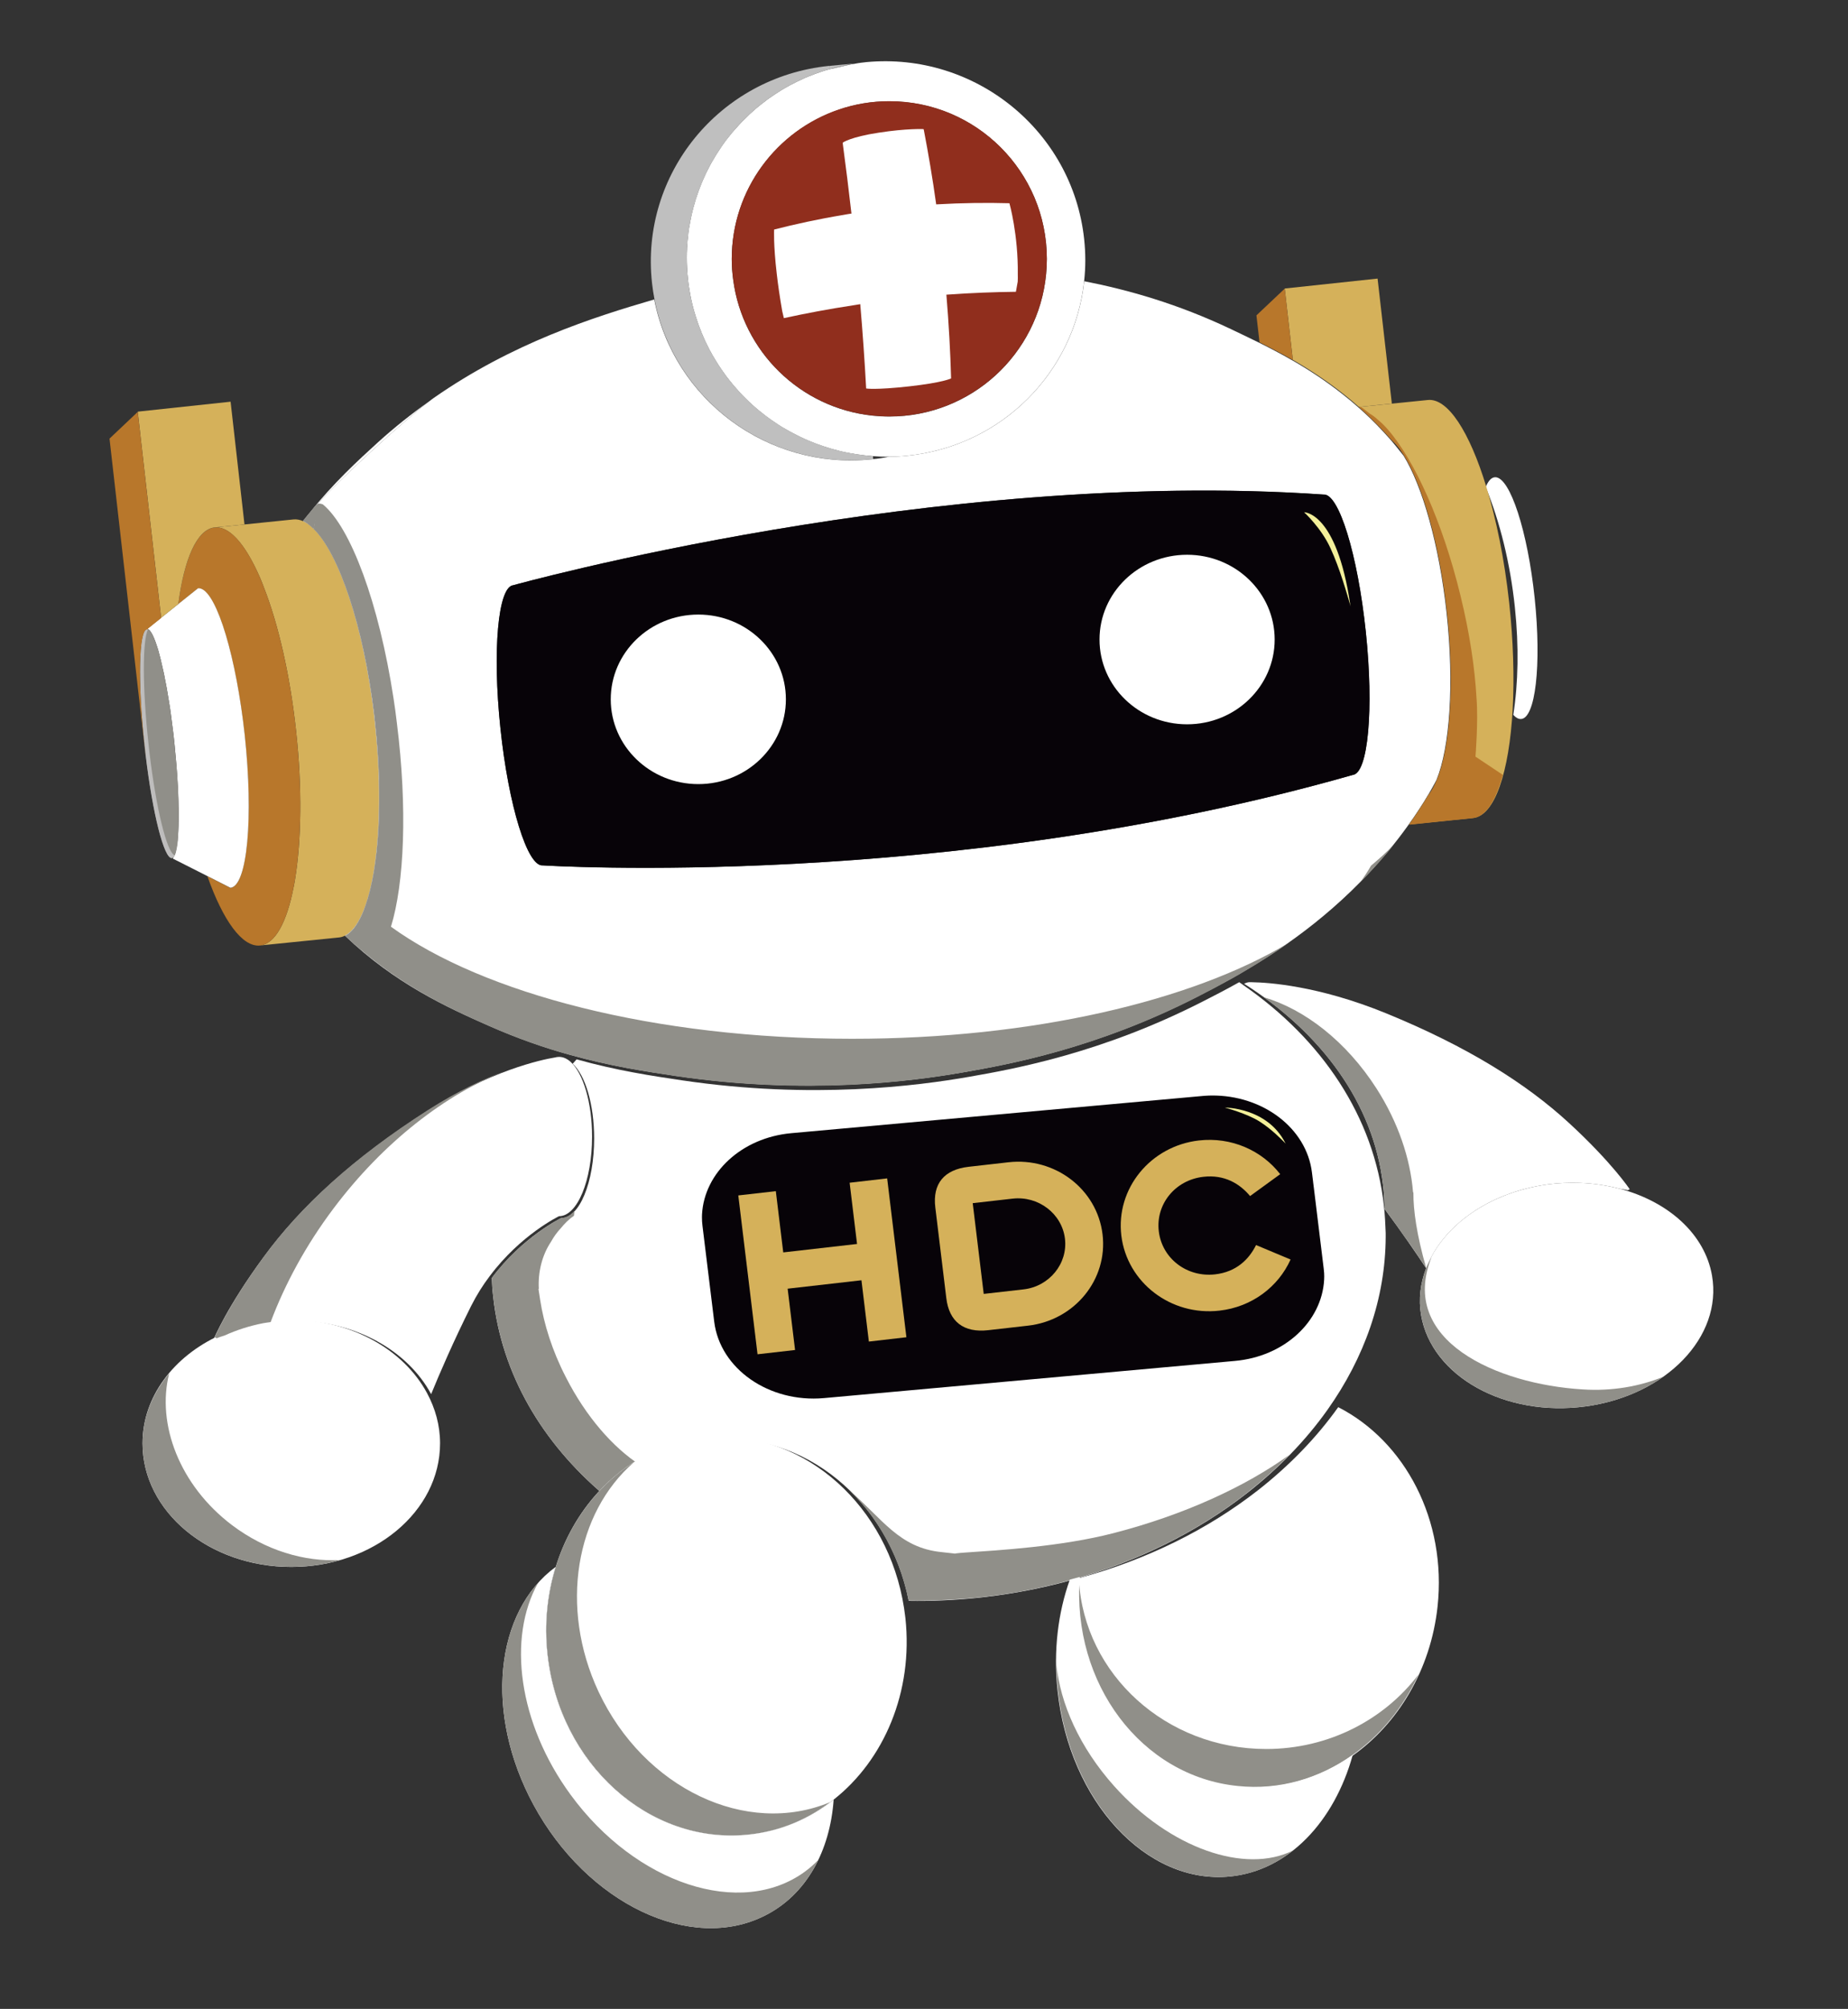 <?xml version="1.0" encoding="utf-8"?>
<!-- Generator: Adobe Illustrator 23.0.5, SVG Export Plug-In . SVG Version: 6.00 Build 0)  -->
<svg version="1.1" id="Capa_1" xmlns="http://www.w3.org/2000/svg" xmlns:xlink="http://www.w3.org/1999/xlink" x="0px" y="0px"
	 viewBox="0 0 293.96 319.46" style="enable-background:new 0 0 293.96 319.46;" xml:space="preserve">
<rect x="0" y="0" width="293.96" height="319.46" fill="#333333" stroke="none"/>
<style type="text/css">
	.st0{fill:#FFFFFF;}
	.st1{fill:#D5B15A;}
	.st2{fill:#B8772B;}
	.st3{fill:#BFBFBF;}
	.st4{fill:#902E1D;}
	.st5{fill:#908F89;}
	.st6{fill:none;stroke:#424242;stroke-miterlimit:10;}
	.st7{fill:#070308;}
	.st8{fill:#BEBDBD;}
	.st9{clip-path:url(#SVGID_2_);}
	.st10{clip-path:url(#SVGID_4_);fill:#908F89;}
	.st11{fill:none;stroke:#070308;stroke-miterlimit:10;}
	.st12{fill:#F3F09A;}
</style>
<path class="st0" d="M241.89,114.34c-0.37,0-0.78-0.22-1.17-0.66c0.78-5.02,0.91-10.86,0.25-17.11c-0.74-7.09-2.42-13.67-4.64-19.12
	c0.42-1.01,0.92-1.56,1.53-1.56c2.35,0.01,5.15,8.61,6.26,19.24C245.23,105.76,244.24,114.36,241.89,114.34"/>
<path class="st1" d="M59.63,114.88c-1.8-16.58-6.71-29.96-11.43-32.01c-0.51-0.22-1.01-0.32-1.51-0.27l-7.8,0.8l-4.74,0.48
	c1.73-0.17,3.55,1.36,5.27,4.18c0.66,1.08,1.31,2.36,1.94,3.8c0.22,0.52,0.43,1.05,0.63,1.59c2.27,5.8,4.13,13.8,5.1,22.72
	c1,9.13,0.85,17.5-0.16,23.68c-0.07,0.42-0.14,0.84-0.23,1.24c-1.07,5.52-2.92,9.02-5.33,9.26l12.53-1.27
	c0.33-0.03,0.65-0.12,0.97-0.29C59.37,146.54,61.5,132.04,59.63,114.88"/>
<path class="st2" d="M46.7,141.09c0.09-0.41,0.16-0.83,0.23-1.24c1.01-6.18,1.15-14.55,0.16-23.68c-0.97-8.92-2.83-16.91-5.1-22.72
	c-0.2-0.54-0.42-1.08-0.63-1.59c-0.62-1.44-1.27-2.72-1.93-3.8c-1.72-2.82-3.54-4.35-5.27-4.18c-2.81,0.29-4.86,4.99-5.8,12.19
	l1.99-1.59l1.14-0.91c2.53-0.27,5.61,9,7.16,21.07c0.1,0.74,0.19,1.5,0.27,2.26c1.41,13.14,0.42,24.02-2.27,24.3l-1.31-0.67
	l-2.35-1.19c2.48,7.02,5.53,11.31,8.38,11.02C43.78,150.1,45.63,146.61,46.7,141.09"/>
<path class="st1" d="M240.07,95.88c-0.75-6.95-2.07-13.34-3.67-18.56c-2.62-8.58-6.08-14.05-9.28-13.71l-5.63,0.57l-5.25,0.53
	c0.39,0.34,0.78,0.68,1.16,1.05c1.18,1.11,2.35,2.31,3.51,3.59c0.14,0.18,0.32,0.36,0.48,0.55c0.29,0.25,0.59,0.56,0.88,0.91
	c0.39,0.45,0.77,0.98,1.14,1.58c2.99,4.82,5.67,14.15,6.85,25.02c1.23,11.32,0.51,21.35-1.59,26.51c-0.39,0.98-0.84,1.79-1.33,2.39
	l-0.02,0.01c-0.42,0.71-0.88,1.47-1.4,2.25v0.01c-0.52,0.81-1.1,1.65-1.73,2.53l10.15-1.04c3.43-0.35,5.73-7.27,6.28-17.29
	C240.89,107.78,240.73,102,240.07,95.88"/>
<path class="st0" d="M130.66,11.39c-0.3,0.1-0.61,0.21-0.9,0.32c-0.07,0.01-0.13,0.04-0.19,0.07c-0.22,0.08-0.45,0.17-0.68,0.27
	c-0.19,0.06-0.38,0.14-0.56,0.22c-0.19,0.07-0.38,0.15-0.56,0.25c-0.65,0.28-1.27,0.59-1.89,0.92c-0.16,0.07-0.3,0.15-0.46,0.25
	c-0.75,0.4-1.49,0.85-2.21,1.34c-0.22,0.14-0.43,0.28-0.65,0.44c-0.29,0.19-0.58,0.4-0.85,0.63c-0.39,0.29-0.78,0.59-1.16,0.91
	c-0.23,0.18-0.46,0.38-0.69,0.59c-0.46,0.4-0.92,0.82-1.36,1.29c-0.3,0.28-0.59,0.57-0.87,0.88c-0.23,0.24-0.46,0.49-0.68,0.75
	c-0.36,0.39-0.69,0.8-1.01,1.21c-0.23,0.28-0.45,0.56-0.66,0.85c-0.23,0.31-0.45,0.63-0.66,0.95c-0.48,0.7-0.92,1.41-1.34,2.15
	c-0.15,0.24-0.27,0.47-0.39,0.71c-0.39,0.71-0.74,1.44-1.05,2.18c-0.15,0.31-0.27,0.63-0.4,0.97c-0.22,0.53-0.42,1.07-0.59,1.62
	c-0.12,0.31-0.22,0.63-0.3,0.95c-0.19,0.6-0.35,1.22-0.49,1.83c-0.06,0.22-0.1,0.46-0.15,0.7c-0.09,0.38-0.16,0.77-0.22,1.16
	c-0.06,0.29-0.12,0.6-0.15,0.9c-0.03,0.19-0.06,0.41-0.07,0.6c-0.09,0.7-0.15,1.4-0.19,2.1c-0.03,0.53-0.04,1.05-0.04,1.58
	c0,1.13,0.06,2.25,0.19,3.4c0.04,0.43,0.1,0.88,0.17,1.31c0.01,0.11,0.03,0.22,0.06,0.35c0.07,0.45,0.14,0.91,0.24,1.36
	c0.27,1.34,0.65,2.65,1.1,3.93c0.12,0.35,0.24,0.71,0.39,1.05c0.03,0.1,0.06,0.19,0.12,0.29c0.04,0.15,0.1,0.29,0.17,0.44
	c0.29,0.73,0.62,1.44,0.98,2.12c0.16,0.34,0.33,0.66,0.52,0.97c0.09,0.18,0.17,0.35,0.29,0.52c0.09,0.17,0.19,0.34,0.3,0.5
	c0.33,0.56,0.68,1.09,1.04,1.62c0.03,0.06,0.06,0.08,0.09,0.12c0.33,0.5,0.69,0.98,1.08,1.46c0.09,0.13,0.19,0.25,0.29,0.36
	c0.3,0.39,0.63,0.77,0.98,1.15c0.06,0.08,0.14,0.18,0.23,0.27c0.4,0.45,0.82,0.88,1.26,1.3c0.3,0.31,0.62,0.6,0.95,0.9
	c0.16,0.15,0.32,0.29,0.49,0.43c0.16,0.15,0.33,0.29,0.49,0.42c0.35,0.28,0.68,0.55,1.02,0.81c0.35,0.27,0.71,0.53,1.07,0.78
	c0.35,0.25,0.71,0.49,1.08,0.73c0.36,0.24,0.74,0.48,1.13,0.68c0.37,0.22,0.75,0.43,1.14,0.63c0.39,0.21,0.78,0.41,1.17,0.6h0.01
	c0.39,0.19,0.8,0.38,1.2,0.55c0.41,0.17,0.81,0.34,1.21,0.49c0.42,0.15,0.84,0.31,1.26,0.45c0.84,0.28,1.69,0.53,2.55,0.74
	c0.43,0.11,0.87,0.21,1.31,0.29c0.87,0.17,1.76,0.31,2.65,0.41c0.36,0.04,0.72,0.08,1.08,0.1c0.09,0.03,0.19,0.03,0.27,0.03
	c0.87,0.07,1.73,0.1,2.61,0.08c0.97,0,1.92-0.05,2.89-0.15c15.11-1.54,26.59-13.36,28.13-27.75c0.25-2.19,0.25-4.45,0-6.74
	c-1.86-17.19-17.36-29.73-34.67-28.1l-0.24,0.03c-0.74,0.07-1.44,0.2-2.15,0.33l-3.37,0.75C131.59,11.1,131.11,11.24,130.66,11.39
	 M141.47,16.11c13.84,0,25.05,11.23,25.05,25.07c0,0.82-0.04,1.64-0.12,2.45c-1.22,12.69-11.92,22.61-24.93,22.61
	c-0.9,0-1.81-0.05-2.68-0.14c-11.5-1.22-20.67-10.2-22.16-21.6c-0.15-1.08-0.23-2.19-0.23-3.3c0-11.03,7.14-20.41,17.05-23.75
	C135.97,16.56,138.66,16.11,141.47,16.11"/>
<path class="st3" d="M138.62,73.04c0.1-0.01,0.19-0.01,0.29-0.04l-0.06-0.48c-0.09,0-0.19,0-0.27-0.03
	c-0.36-0.01-0.72-0.06-1.08-0.1c-0.89-0.1-1.79-0.24-2.65-0.41c-0.45-0.08-0.88-0.18-1.31-0.29c-0.86-0.21-1.72-0.46-2.55-0.74
	c-0.42-0.14-0.84-0.29-1.26-0.45c-0.4-0.15-0.81-0.32-1.21-0.49c-0.41-0.17-0.81-0.35-1.2-0.55h-0.02c-0.39-0.19-0.78-0.39-1.17-0.6
	c-0.39-0.19-0.77-0.41-1.14-0.63c-0.39-0.21-0.76-0.45-1.13-0.68c-0.37-0.24-0.73-0.48-1.08-0.73c-0.36-0.25-0.72-0.52-1.07-0.78
	c-0.35-0.27-0.68-0.53-1.03-0.81c-0.16-0.13-0.33-0.27-0.49-0.42c-0.17-0.14-0.33-0.28-0.49-0.43c-0.33-0.29-0.65-0.59-0.95-0.9
	c-0.43-0.42-0.85-0.85-1.26-1.3c-0.09-0.08-0.17-0.18-0.23-0.27c-0.35-0.38-0.68-0.75-0.98-1.15c-0.1-0.11-0.2-0.24-0.29-0.36
	c-0.39-0.47-0.75-0.95-1.08-1.45c-0.03-0.04-0.06-0.07-0.09-0.13c-0.36-0.53-0.71-1.06-1.04-1.62c-0.12-0.17-0.22-0.34-0.3-0.5
	c-0.12-0.17-0.2-0.34-0.29-0.52c-0.19-0.31-0.36-0.63-0.52-0.97c-0.36-0.68-0.69-1.4-0.98-2.12c-0.07-0.14-0.13-0.28-0.17-0.43
	c-0.06-0.1-0.09-0.2-0.12-0.29c-0.15-0.34-0.27-0.7-0.39-1.05c-0.45-1.27-0.82-2.59-1.1-3.93c-0.1-0.45-0.17-0.91-0.24-1.36
	c-0.03-0.13-0.04-0.24-0.06-0.35c-0.07-0.43-0.13-0.88-0.17-1.31c-0.13-1.15-0.19-2.26-0.19-3.4c0-0.53,0.01-1.05,0.05-1.58
	c0.04-0.7,0.1-1.4,0.19-2.1c0.01-0.19,0.04-0.4,0.07-0.6c0.03-0.29,0.09-0.6,0.15-0.89c0.06-0.39,0.13-0.78,0.22-1.16
	c0.04-0.24,0.09-0.47,0.15-0.7c0.14-0.61,0.3-1.23,0.49-1.83c0.09-0.32,0.19-0.64,0.3-0.95c0.17-0.54,0.38-1.09,0.59-1.62
	c0.13-0.34,0.26-0.66,0.4-0.97c0.32-0.74,0.66-1.47,1.05-2.18c0.12-0.24,0.24-0.48,0.39-0.71c0.42-0.74,0.87-1.46,1.34-2.15
	c0.22-0.32,0.43-0.64,0.66-0.95c0.22-0.29,0.43-0.57,0.66-0.85c0.32-0.42,0.65-0.83,1.01-1.22c0.22-0.27,0.45-0.52,0.68-0.75
	c0.27-0.31,0.56-0.6,0.87-0.88c0.43-0.46,0.9-0.88,1.36-1.29c0.23-0.21,0.46-0.41,0.69-0.59c0.38-0.32,0.77-0.61,1.16-0.91
	c0.27-0.22,0.56-0.43,0.85-0.63c0.22-0.15,0.43-0.29,0.65-0.43c0.72-0.49,1.46-0.94,2.21-1.34c0.16-0.1,0.3-0.18,0.46-0.25
	c0.62-0.33,1.24-0.64,1.89-0.92c0.19-0.1,0.38-0.18,0.56-0.25c0.19-0.08,0.38-0.17,0.56-0.22c0.23-0.1,0.46-0.18,0.68-0.27
	c0.06-0.03,0.12-0.06,0.19-0.07c0.29-0.11,0.59-0.22,0.9-0.32c0.45-0.15,0.92-0.29,1.39-0.42l-0.06-0.5c-0.06,0-0.12,0.01-0.17,0.01
	c-17.39,1.78-30.01,17.21-28.13,34.49c0.1,0.89,0.23,1.77,0.4,2.64C107.18,63.5,122.11,74.72,138.62,73.04"/>
<path class="st3" d="M134.71,10.33c0.23-0.05,0.48-0.07,0.71-0.11l0.54-0.12l-3.97,0.37l0.06,0.5
	C132.91,10.71,133.81,10.5,134.71,10.33"/>
<path class="st3" d="M132.05,10.97l3.37-0.75c-0.23,0.04-0.48,0.06-0.71,0.11C133.81,10.49,132.92,10.71,132.05,10.97"/>
<path class="st4" d="M116.4,41.17c0,1.12,0.08,2.22,0.23,3.31c1.49,11.41,10.66,20.38,22.16,21.6c0.87,0.09,1.78,0.14,2.68,0.14
	c13.01,0,23.71-9.91,24.93-22.61c0.08-0.81,0.12-1.63,0.12-2.45c0-13.84-11.22-25.07-25.05-25.07c-2.8,0-5.5,0.46-8.02,1.31
	C123.54,20.76,116.4,30.14,116.4,41.17"/>
<path class="st0" d="M36.66,141.18c2.69-0.28,3.68-11.15,2.27-24.3c-0.09-0.77-0.17-1.52-0.27-2.26
	c-1.55-12.06-4.63-21.33-7.16-21.07l-1.14,0.91l-1.99,1.59l-2.73,2.18l-2.15,1.72c0.01,0.04,0.01,0.07,0.03,0.11
	c0.03,0.02,0.06,0.03,0.1,0.04c0.1,0.04,0.19,0.13,0.27,0.25c0.04,0.06,0.09,0.11,0.13,0.18c0.29,0.43,0.59,1.15,0.9,2.08
	c0.07,0.22,0.14,0.46,0.23,0.71c0.26,0.91,0.53,2,0.79,3.21c0.06,0.22,0.1,0.45,0.15,0.67c0.29,1.38,0.56,2.92,0.82,4.57
	c0.09,0.52,0.17,1.03,0.24,1.58c0.09,0.62,0.17,1.24,0.24,1.87c0.07,0.52,0.13,1.03,0.2,1.55c0.05,0.41,0.09,0.8,0.13,1.2
	c0.06,0.52,0.1,1.04,0.14,1.54c0.01,0.04,0.01,0.07,0.01,0.1c0.07,0.75,0.15,1.48,0.2,2.21c0.07,0.85,0.13,1.68,0.17,2.48
	c0.04,0.68,0.09,1.37,0.1,2.01c0.01,0.28,0.03,0.56,0.03,0.83c0.01,0.15,0.01,0.29,0.01,0.43c0.01,0.18,0.01,0.36,0.01,0.55
	c0.02,0.39,0.02,0.77,0.02,1.14c0.01,1.5-0.03,2.81-0.12,3.89c-0.02,0.32-0.05,0.63-0.09,0.91c-0.14,1.15-0.35,1.92-0.62,2.22
	c-0.03,0.1-0.05,0.18-0.06,0.27l5.44,2.75l2.35,1.19L36.66,141.18z"/>
<path class="st5" d="M28.31,133.18c0.09-1.08,0.13-2.39,0.12-3.89c0-0.38,0-0.75-0.02-1.14c0-0.18,0-0.36-0.01-0.55
	c0-0.14,0-0.28-0.01-0.43c0-0.27-0.02-0.55-0.03-0.83c-0.01-0.64-0.06-1.33-0.1-2.01c-0.04-0.8-0.1-1.62-0.17-2.48
	c-0.06-0.73-0.13-1.45-0.2-2.21c0-0.03,0-0.06-0.02-0.1c-0.04-0.5-0.09-1.02-0.14-1.54c-0.04-0.41-0.09-0.8-0.13-1.2
	c-0.07-0.52-0.13-1.03-0.2-1.55c-0.07-0.63-0.16-1.26-0.24-1.87c-0.07-0.55-0.16-1.06-0.24-1.58c-0.26-1.65-0.53-3.19-0.82-4.57
	c-0.04-0.22-0.09-0.45-0.15-0.67c-0.26-1.22-0.53-2.31-0.79-3.21c-0.09-0.25-0.16-0.49-0.23-0.71c-0.3-0.94-0.61-1.65-0.9-2.08
	c-0.04-0.07-0.09-0.12-0.13-0.18c-0.09-0.12-0.17-0.21-0.27-0.25c-0.04-0.01-0.07-0.03-0.1-0.04c-0.04-0.03-0.09-0.03-0.13-0.03
	c-1.31,0.13-1.49,8.39-0.39,18.45c0.06,0.52,0.12,1.04,0.17,1.55c1.11,9.32,2.93,16.54,4.17,16.41c0.1-0.01,0.19-0.06,0.27-0.15
	c0.27-0.31,0.48-1.08,0.62-2.22C28.27,133.8,28.3,133.5,28.31,133.18"/>
<path class="st6" d="M227.2,126.37c0.49-0.6,0.94-1.41,1.33-2.39c-0.1,0.21-0.23,0.44-0.35,0.66
	C227.88,125.18,227.56,125.77,227.2,126.37z"/>
<path class="st0" d="M68.22,63.86c0.26-0.18,0.51-0.39,0.76-0.57C68.78,63.44,68.52,63.63,68.22,63.86"/>
<path class="st0" d="M48.2,82.86c0.36-0.47,0.73-0.89,1.09-1.34C48.88,82,48.51,82.46,48.2,82.86"/>
<path class="st0" d="M68.22,63.86c-2.73,1.93-5.43,4.06-8.1,6.48c-3.16,2.87-7.13,6.53-10.83,11.18
	C53.89,76.15,64.49,66.74,68.22,63.86"/>
<path class="st0" d="M225.78,128.63c0.52-0.78,0.98-1.54,1.4-2.25l0.01-0.01c0.36-0.6,0.68-1.19,0.98-1.73
	c0.12-0.22,0.24-0.45,0.35-0.66c2.09-5.16,2.82-15.18,1.59-26.5c-1.18-10.88-3.87-20.2-6.85-25.02c-0.38-0.47-0.75-0.95-1.13-1.41
	c-0.24-0.31-0.49-0.6-0.74-0.9c-0.06-0.05-0.12-0.12-0.16-0.18c-0.16-0.18-0.33-0.36-0.48-0.54c-1.16-1.29-2.32-2.49-3.51-3.59
	c-0.38-0.36-0.77-0.71-1.16-1.05c-0.81-0.73-1.63-1.41-2.45-2.05c-2.66-2.11-5.37-3.89-8.03-5.42h-0.01
	c-1.8-1.04-3.58-1.96-5.3-2.82c-1.56-0.77-3.06-1.48-4.5-2.17c-8.51-4.04-16.38-6.25-23.33-7.61
	c-1.54,14.39-13.02,26.21-28.13,27.75c-0.97,0.1-1.92,0.15-2.89,0.15c-0.84,0.18-1.69,0.31-2.55,0.39c-0.1,0.03-0.19,0.03-0.29,0.04
	c-16.51,1.68-31.44-9.53-34.53-25.43c-9.77,2.85-22.55,6.92-35.1,15.68c-0.26,0.18-0.51,0.39-0.76,0.57
	c-3.74,2.88-14.34,12.29-18.93,17.66c-0.36,0.46-0.73,0.87-1.09,1.34c4.72,2.05,9.63,15.43,11.43,32.01
	c1.86,17.17-0.26,31.66-4.76,33.9c7.98,7.65,16.32,11.44,22.91,14.34c4.62,2.04,8.93,3.52,12.95,4.63
	c6.37,1.77,11.97,2.63,16.79,3.34c20.74,3.06,37.52,0.85,45.68-0.57c7.32-1.27,21.2-3.82,37.21-12.01c1.66-0.84,3.59-1.85,5.72-3.04
	c0.14-0.08,0.29-0.15,0.43-0.24c0.48-0.28,0.98-0.56,1.49-0.87c6.78-3.97,15.13-9.85,22.66-18.86c1.17-1.4,2.21-2.75,3.13-4.03
	c0.07-0.11,0.16-0.21,0.22-0.31c0.63-0.88,1.21-1.72,1.73-2.53V128.63z M215.2,123.22c-64.78,18.5-128.87,14.39-128.87,14.39
	c-2.43,0.25-5.44-9.5-6.73-21.81c-1.29-12.31-0.39-22.49,2.04-22.74c0,0,67.14-18.68,128.89-14.42c2.43-0.25,5.44,9.52,6.73,21.83
	C218.56,112.77,217.63,122.94,215.2,123.22"/>
<path class="st7" d="M210.53,78.65C148.79,74.39,81.64,93.07,81.64,93.07c-2.43,0.25-3.33,10.43-2.04,22.74
	c1.29,12.31,4.31,22.06,6.73,21.81c0,0,64.08,4.1,128.87-14.39c2.43-0.27,3.35-10.45,2.06-22.74
	C215.97,88.17,212.96,78.4,210.53,78.65"/>
<path class="st5" d="M221.68,134.36c-1.08,1.12-2.31,2.22-3.6,3.31c-0.51,0.91-1.09,1.8-1.76,2.68c1.49-1.51,2.96-3.09,4.41-4.81
	C221.06,135.13,221.36,134.75,221.68,134.36"/>
<path class="st5" d="M204.96,149.96c-2.4,1.68-4.74,3.17-6.91,4.44c-0.5,0.32-1,0.59-1.47,0.86c-0.16,0.09-0.29,0.16-0.43,0.25
	c-2.13,1.18-4.06,2.2-5.71,3.04c-16.03,8.18-29.9,10.72-37.22,11.99c-8.16,1.43-24.93,3.65-45.68,0.59
	c-4.83-0.73-10.43-1.56-16.8-3.35c-4.01-1.09-8.32-2.58-12.94-4.62c-5.35-2.36-11.86-5.35-18.41-10.5c-1.5-1.18-3.01-2.43-4.51-3.85
	c1.02-0.5,1.88-1.63,2.63-3.24c0.23-0.48,0.43-1,0.61-1.54c2.15-6.03,2.86-16.86,1.54-29.11c-0.05-0.48-0.11-0.95-0.16-1.43
	c-1.7-13.96-5.58-25.41-9.59-29.36c0.09-0.68,0.45-3.26,0.57-3.88v-0.02v-0.02c0.18-0.18,0.5-0.16,0.88,0
	c4.44,3.67,8.93,15.73,11.24,30.85c0.2,1.31,0.39,2.63,0.54,3.99c1.68,13.42,1.18,25.39-0.95,32.32
	c14.71,10.65,42.05,17.82,73.35,17.82C164.25,165.2,189.6,159.17,204.96,149.96"/>
<path class="st5" d="M49.92,84.13c-1.63-1.52-1.74-1.14-1.72-1.27c0.02-0.12,2.06-2.53,2.06-2.53s0.4-0.27,0.44-0.24"/>
<path class="st8" d="M23.77,119.64c-0.06-0.52-0.12-1.03-0.17-1.55c-0.95-8.77-0.95-16.16-0.06-18.01c-0.01,0-0.02-0.01-0.03-0.01
	c-0.04-0.03-0.09-0.03-0.13-0.03c-1.31,0.13-1.49,8.39-0.39,18.45c0.06,0.52,0.12,1.04,0.17,1.55c1.11,9.32,2.93,16.54,4.17,16.41
	c0.1-0.01,0.19-0.05,0.27-0.15c0.06-0.07,0.12-0.17,0.18-0.29C26.55,135.57,24.83,128.59,23.77,119.64"/>
<path class="st2" d="M234.87,111.05c-0.27-4.87-1.11-10.45-2.54-16.28c-2.86-11.79-7.34-21.65-11.61-26.52
	c-0.54-0.61-1.07-1.13-1.61-1.56c-0.39-0.36-0.79-0.66-1.18-0.88c-0.23-0.18-0.45-0.34-0.66-0.52c-0.25-0.2-0.5-0.39-0.75-0.57
	l-0.36,0.05c0.39,0.32,0.77,0.68,1.16,1.04c1.18,1.11,2.36,2.31,3.51,3.58c0.14,0.18,0.32,0.36,0.48,0.54
	c0.27,0.27,0.59,0.57,0.88,0.93c0.39,0.43,0.75,0.97,1.13,1.56c2.99,4.83,5.67,14.14,6.85,25.03c0.57,5.19,0.73,10.11,0.52,14.39
	c-0.23,5.1-0.97,9.32-2.11,12.1c-0.39,0.97-0.84,1.79-1.31,2.4h-0.02c-0.41,0.73-0.88,1.47-1.41,2.27
	c-0.52,0.82-1.09,1.65-1.72,2.54l6.57-0.68l3.58-0.36c2.04-0.2,3.67-2.75,4.78-6.89l-4.35-2.9
	C234.71,120.32,235.16,114.64,234.87,111.05"/>
<path class="st1" d="M38.89,83.4l-4.73,0.47c-2.82,0.29-4.86,4.99-5.8,12.19l-2.73,2.18l-3.72-32.78l14.77-1.58L38.89,83.4z"/>
<path class="st2" d="M23.48,100.01c0.01,0.04,0.01,0.07,0.03,0.11c-0.04-0.03-0.09-0.03-0.13-0.03c-1.31,0.13-1.49,8.39-0.39,18.45
	c0.06,0.52,0.11,1.04,0.17,1.55h-0.01l-5.73-50.34l4.49-4.25l3.72,32.78L23.48,100.01z"/>
<path class="st1" d="M205.67,57.24c2.66,1.54,5.37,3.31,8.03,5.42c0.82,0.64,1.65,1.33,2.45,2.05l5.25-0.53l-2.27-19.88l-14.77,1.58
	l1.29,11.35H205.67z"/>
<path class="st2" d="M204.36,45.9l-4.5,4.25l0.49,4.28c1.72,0.87,3.5,1.79,5.3,2.82L204.36,45.9z"/>
<path class="st0" d="M213.44,187.89l-0.17-1.58v-0.03l-0.2-1.79c-0.9-8.25-8.12-14.34-16.51-14.26c-0.35,0-0.72,0.01-1.08,0.06
	c-0.16,0-0.32,0.01-0.48,0.03l-67.64,6.89c-8.28,0.85-14.49,7.53-14.69,15.4c-0.02,0.18-0.02,0.36-0.02,0.53
	c-0.01,0.63,0.02,1.27,0.09,1.92l1.94,17.81c0.95,8.75,9.04,15.08,18.06,14.17l67.64-6.89c8.31-0.84,14.51-7.55,14.71-15.42
	c0.03-0.41,0.02-0.81,0-1.23c0-0.39-0.03-0.8-0.07-1.19L213.44,187.89z"/>
<path class="st6" d="M213.44,187.89l-0.17-1.58v-0.03l-0.2-1.79c-0.9-8.25-8.12-14.34-16.51-14.26c-0.35,0-0.72,0.01-1.08,0.06
	c-0.16,0-0.32,0.01-0.48,0.03l-67.64,6.89c-8.28,0.85-14.49,7.53-14.69,15.4c-0.02,0.18-0.02,0.36-0.02,0.53
	c-0.01,0.63,0.02,1.27,0.09,1.92l1.94,17.81c0.95,8.75,9.04,15.08,18.06,14.17l67.64-6.89c8.31-0.84,14.51-7.55,14.71-15.42
	c0.03-0.41,0.02-0.81,0-1.23c0-0.39-0.03-0.8-0.07-1.19L213.44,187.89z"/>
<path class="st0" d="M220.14,191.79c-1.55-14.23-9.89-26.5-22.33-35.11c-0.17-0.14-0.36-0.25-0.53-0.38
	c-0.06-0.04-0.1-0.07-0.16-0.11c-2.12,1.19-4.06,2.19-5.72,3.03c-16.01,8.19-29.89,10.74-37.21,12.01
	c-8.17,1.43-24.94,3.64-45.68,0.57c-4.82-0.71-10.42-1.56-16.79-3.34c-0.2,0.24-0.42,0.46-0.62,0.7c1.99,1.82,3.41,6.44,3.41,11.88
	c0,6.99-2.35,12.67-5.25,12.67c0,0-6.09,2.92-11.03,9.53c0.03,0.98,0.1,1.97,0.22,2.96c1.34,12.36,7.81,23.23,17.64,31.54
	c2.56-2.83,5.64-5.11,9.11-6.66c2.47-1.1,5.13-1.83,7.94-2.11c14.78-1.49,28.28,9.74,31.41,25.6c3.52,0.06,7.12-0.1,10.74-0.46
	c4.5-0.46,8.86-1.23,13.06-2.29c0.53-0.12,1.05-0.27,1.58-0.42c10.84-2.94,20.5-7.77,28.41-13.94c5.02-3.93,9.35-8.38,12.8-13.24
	c5.89-8.3,9.24-17.7,9.28-27.53v-0.01v-0.6C220.37,194.66,220.3,193.23,220.14,191.79"/>
<path class="st5" d="M177.1,243.81c-8.34,2.15-18.28,2.72-23.57,3.08c-5.3,0.36,3.04,0.6-3.74-0.07c-6.78-0.67-9.41-5.3-14.71-9.84
	c2.58,2.47,4.76,5.44,6.44,8.8c1.36,2.7,2.38,5.62,3.01,8.75c1.97,0.05,3.97-0.02,5.98-0.11c1.59-0.09,3.15-0.18,4.76-0.34
	c4.51-0.45,8.86-1.22,13.06-2.29c0.54-0.14,1.07-0.27,1.59-0.43c10.84-2.92,20.49-7.75,28.4-13.92c2.43-1.93,4.71-3.94,6.8-6.1
	C198.12,236.4,188.35,240.91,177.1,243.81"/>
<path class="st5" d="M90.01,219c-2.17-4.2-3.49-8.43-4.09-12.3c-0.06-0.32-0.11-0.65-0.15-0.98c-0.03-0.24-0.09-0.51-0.11-0.75
	c0.02-0.01,0.03-0.02,0.05-0.02c-0.15-2.64,0.5-5.33,1.95-7.5c0.43-0.78,0.95-1.5,1.56-2.15c0.6-0.74,1.27-1.41,2.08-1.97
	c0.02-0.25,0.06-0.49,0.08-0.76c-0.65,0.7-1.36,1.12-2.11,1.12c0,0-0.73,0.36-1.86,1.07c-0.07,0.05-0.14,0.09-0.2,0.14
	c-2.2,1.41-5.83,4.1-8.98,8.34c0.02,0.97,0.11,1.97,0.23,2.97c1.34,12.35,7.8,23.23,17.64,31.53c1.68-1.86,3.6-3.45,5.69-4.78
	C97.51,230.17,93.2,225.28,90.01,219"/>
<path class="st7" d="M210.63,202.45c0.01,0.36,0.03,0.71,0,1.05c-0.36,6.63-6.29,12.22-14.21,12.92l-65.36,5.91
	c-8.72,0.78-16.53-4.65-17.45-12.15l-1.87-15.27c-0.06-0.45-0.08-0.9-0.08-1.34c0-0.14,0-0.3,0.01-0.46
	c0.36-6.62,6.3-12.19,14.2-12.91l65.36-5.91c0.17-0.01,0.35-0.04,0.51-0.04c0.34-0.02,0.67-0.04,0.99-0.04
	c8.1-0.07,15.09,5.15,15.96,12.23l0.19,1.53V188l0.13,1.02l1.55,12.71C210.59,201.97,210.6,202.21,210.63,202.45"/>
<path class="st0" d="M132.61,286.18c-3.87,3.06-8.5,5.06-13.63,5.58c-15.72,1.59-29.99-11.24-31.88-28.68
	c-0.53-4.88-0.03-9.59,1.3-13.9c1.39-4.49,3.68-8.51,6.68-11.81c4.39-4.85,10.31-8.08,17.05-8.76c14.78-1.5,28.27,9.74,31.41,25.59
	c0.2,1.01,0.36,2.04,0.48,3.09C145.29,269.04,140.61,279.89,132.61,286.18"/>
<path class="st5" d="M95.2,269c-6.28-13.44-3.63-28.43,5.62-36.45c-2.11,1.31-4.03,2.95-5.73,4.83c-2.99,3.29-5.3,7.32-6.69,11.81
	c-1.31,4.3-1.84,9-1.29,13.9c1.88,17.43,16.16,30.26,31.89,28.67c4.9-0.5,9.32-2.33,13.08-5.19
	C118.75,292.15,102.43,284.42,95.2,269"/>
<path class="st0" d="M228.67,255.5c-1.1,10.08-6.32,18.64-13.58,23.74c-5.3,3.73-11.66,5.63-18.3,4.95
	c-15.34-1.55-26.39-16.3-25.13-33.24c10.84-2.94,20.5-7.77,28.41-13.94c5.02-3.93,9.35-8.39,12.8-13.24
	C223.49,229.2,230.16,241.73,228.67,255.5"/>
<path class="st5" d="M225.64,266.28c-5.42,7.16-14.26,11.85-24.23,11.85c-15.94,0-28.92-11.88-29.79-26.84
	c-1.04,16.77,9.93,31.28,25.14,32.82c6.64,0.68,12.99-1.22,18.29-4.96C219.52,276.03,223.19,271.59,225.64,266.28
	C225.64,266.29,225.64,266.28,225.64,266.28"/>
<path class="st0" d="M132.61,286.18c-0.58,8.18-4.33,15.1-10.9,18.42c-11.82,6.01-28.32-1.87-36.84-17.59
	c-7.88-14.55-6.16-30.74,3.52-37.84c-1.33,4.3-1.83,9.02-1.3,13.9c1.89,17.45,16.17,30.28,31.88,28.68
	C124.11,291.24,128.75,289.24,132.61,286.18"/>
<path class="st5" d="M90.77,285.41c-8.34-11.4-10.09-24.96-5.17-33.71c-7.14,7.96-7.78,22.28-0.73,35.32
	c8.52,15.71,25.03,23.6,36.84,17.59c3.79-1.91,6.62-5.01,8.46-8.86c-0.63,0.68-1.36,1.31-2.13,1.88
	C117.84,305.09,101.15,299.6,90.77,285.41"/>
<path class="st0" d="M215.18,279.07c-2.93,10.62-10.23,18.4-19.51,19.33c-13.28,1.33-25.58-11.91-27.45-29.58
	c-0.68-6.34,0.09-12.41,1.96-17.63c0.53-0.13,1.05-0.27,1.57-0.42c-1.26,16.94,9.79,31.69,25.13,33.24
	C203.52,284.71,209.88,282.81,215.18,279.07"/>
<path class="st0" d="M94.18,180.74c0,6.99-2.35,12.66-5.25,12.66c0,0-6.09,2.92-11.03,9.53c-1.07,1.4-2.06,2.98-2.94,4.71
	c-2.86,5.72-5.04,10.79-6.38,14.06c-3.69-6.85-11.95-11.65-21.59-11.65c-1.79,0-3.52,0.2-5.2,0.51c-2.19,0.42-4.26,1.09-6.18,1.96
	c-0.43,0.14-0.85,0.27-1.23,0.43l-0.2-0.08l-0.13-0.04c0,0,2.09-5.05,7.87-12.9c5.76-7.87,14.09-15.61,26.05-23.26
	c10.11-6.44,18.09-8.14,20.32-8.51c0.22-0.06,0.37-0.07,0.49-0.08c0.1-0.01,0.15-0.01,0.15-0.01c0.65,0,1.27,0.28,1.85,0.8
	C92.76,170.68,94.18,175.31,94.18,180.74"/>
<path class="st0" d="M70,229.52c0,10.86-10.59,19.66-23.67,19.66c-13.06,0-23.66-8.79-23.66-19.66c0-7.39,4.96-13.84,12.28-17.18
	c1.92-0.87,3.98-1.54,6.18-1.96c1.67-0.31,3.41-0.5,5.2-0.5c9.64,0,17.9,4.79,21.59,11.64C69.25,223.99,70,226.67,70,229.52"/>
<path class="st5" d="M36.88,242.51c-8.3-6.3-12.01-16.02-9.97-24.1c-2.65,3.15-4.24,6.98-4.24,11.11
	c0,10.86,10.59,19.65,23.67,19.65c2.72,0,5.33-0.38,7.75-1.09C48.42,248.39,42.23,246.55,36.88,242.51"/>
<path class="st5" d="M68.09,176.51c-11.97,7.64-20.31,15.39-26.07,23.26c-5.76,7.85-7.87,12.9-7.87,12.9l0.14,0.05l0.2,0.09
	c0.39-0.18,0.79-0.29,1.22-0.43c1.93-0.88,3.99-1.54,6.19-1.97c0.38-0.07,0.77-0.11,1.15-0.17c2.28-6.06,5.6-12.21,9.99-18.05
	c7.97-10.61,17.86-18.2,27.46-21.95C77.08,171.52,72.83,173.48,68.09,176.51"/>
<path class="st0" d="M259.24,189.12l-0.11,0.05l-0.19,0.1c-0.39-0.1-0.81-0.15-1.27-0.23c-2.01-0.52-4.13-0.85-6.34-0.93
	c-1.68-0.05-3.41,0-5.15,0.24c-9.44,1.28-16.77,6.68-19.32,13.33c-1.51-2.29-3.79-5.63-6.61-9.43c-0.03-1.3-0.1-2.59-0.26-3.9
	c-1.53-12.93-9.78-24.09-22.09-31.91c0.24-0.13,0.5-0.22,0.77-0.25h0.14c0.12,0,0.27-0.01,0.49,0.01
	c2.26,0.04,10.32,0.49,21.19,4.94c12.9,5.27,22.23,11.13,29.08,17.43C256.42,184.87,259.24,189.12,259.24,189.12"/>
<g>
	<defs>
		<rect id="SVGID_1_" x="201.08" y="158.6" width="25.8" height="43.07"/>
	</defs>
	<clipPath id="SVGID_2_">
		<use xlink:href="#SVGID_1_"  style="overflow:visible;"/>
	</clipPath>
	<g class="st9">
		<defs>
			<rect id="SVGID_3_" x="201.08" y="158.6" width="25.8" height="43.07"/>
		</defs>
		<clipPath id="SVGID_4_">
			<use xlink:href="#SVGID_3_"  style="overflow:visible;"/>
		</clipPath>
		<path class="st10" d="M224.83,189.7c-0.02,2.74,0.52,6.66,2.04,11.97c-0.73-1.11-1.65-2.45-2.7-3.99
			c-0.07-0.09-0.14-0.18-0.23-0.29c-0.07-0.11-0.14-0.22-0.23-0.32c-1.04-1.47-2.18-3.11-3.47-4.83c-0.02-1.29-0.09-2.58-0.25-3.9
			c-1.41-11.79-8.39-22.08-18.93-29.74c6.44,1.88,13.1,7,17.91,14.51c3.45,5.39,5.37,11.15,5.8,16.46
			C224.79,189.57,224.81,189.61,224.83,189.7"/>
	</g>
</g>
<path class="st0" d="M252.24,223.65c-12.8,1.74-24.51-4.75-26.19-14.51c-0.44-2.55-0.11-5.07,0.8-7.46
	c2.55-6.65,9.88-12.04,19.32-13.33c1.74-0.24,3.47-0.29,5.15-0.24c2.21,0.07,4.33,0.41,6.34,0.93c7.68,2.03,13.52,7.17,14.67,13.81
	C274.02,212.61,265.01,221.91,252.24,223.65"/>
<path class="st5" d="M251.78,220.95c-13.67-0.82-29.43-7.77-24.05-21.06c-0.32,0.59-0.63,1.18-0.88,1.79
	c-0.91,2.38-1.25,4.9-0.79,7.46c1.68,9.75,13.4,16.25,26.18,14.51c4.76-0.66,8.98-2.33,12.33-4.71
	C260.78,220.48,256.4,221.25,251.78,220.95"/>
<polygon class="st1" points="135.15,188.08 141.12,187.39 144.18,212.65 138.21,213.34 137.03,203.59 125.29,204.93 126.47,214.68 
	120.5,215.36 117.44,190.1 123.41,189.42 124.59,199.16 136.33,197.82 "/>
<path class="st1" d="M157.19,211.53c-3.88,0.44-6.21-1.34-6.66-5.09l-1.75-14.43c-0.46-3.76,1.39-6.01,5.27-6.46l6.34-0.72
	c7.42-0.85,14.12,4.27,14.99,11.45c0.87,7.18-4.43,13.68-11.85,14.53L157.19,211.53z M156.48,205.76l6.34-0.72
	c4.1-0.47,7.06-4.1,6.58-8.07c-0.48-3.97-4.23-6.83-8.33-6.36l-6.34,0.72L156.48,205.76z"/>
<path class="st1" d="M178.37,196.49c-0.9-7.47,4.63-14.25,12.34-15.13c5.18-0.59,10.02,1.6,12.93,5.36l-4.79,3.48
	c-1.64-1.97-4.08-3.45-7.44-3.06c-4.47,0.51-7.6,4.35-7.08,8.67c0.52,4.33,4.48,7.35,8.96,6.84c3.35-0.38,5.38-2.37,6.51-4.66
	l5.49,2.3c-1.94,4.32-6.12,7.54-11.3,8.13C186.27,209.31,179.28,203.96,178.37,196.49"/>
<path class="st0" d="M111.08,97.23c-7.97,0-14.43,6.26-14.43,13.98s6.47,13.98,14.43,13.98c7.97,0,14.43-6.26,14.43-13.98
	S119.05,97.23,111.08,97.23"/>
<path class="st11" d="M111.08,97.23c-7.97,0-14.43,6.26-14.43,13.98s6.47,13.98,14.43,13.98c7.97,0,14.43-6.26,14.43-13.98
	S119.05,97.23,111.08,97.23z"/>
<path class="st0" d="M188.83,87.72c-7.98,0-14.43,6.26-14.43,13.98s6.45,13.98,14.43,13.98c7.97,0,14.43-6.26,14.43-13.98
	S196.8,87.72,188.83,87.72"/>
<path class="st11" d="M188.83,87.72c-7.98,0-14.43,6.26-14.43,13.98s6.45,13.98,14.43,13.98c7.97,0,14.43-6.26,14.43-13.98
	S196.8,87.72,188.83,87.72z"/>
<path class="st0" d="M123.14,36.5c3.33-0.85,7.02-1.66,11-2.32c0.43-0.09,0.87-0.15,1.3-0.22c-0.43-3.75-0.88-7.42-1.37-11.04
	l-0.01-0.24c0,0,1.2-0.9,5.71-1.58c4.5-0.7,7.14-0.57,7.14-0.57l0.05,0.17c0.72,3.76,1.39,7.69,1.96,11.8
	c4.2-0.24,8.1-0.28,11.65-0.18c0,0,1.41,4.99,1.33,11.31c0.02,0.38,0,0.75-0.01,1.15l-0.29,1.62c-3.46,0.04-7.16,0.18-11.06,0.46
	c0.39,4.64,0.63,9.09,0.75,13.32c0,0-1.27,0.66-6.66,1.26c-5.37,0.6-6.85,0.34-6.85,0.34c-0.24-4.38-0.55-8.85-0.94-13.41
	c-0.38,0.06-0.74,0.11-1.11,0.18c-3.91,0.59-7.59,1.29-11.04,2.04l-0.26-1.1c-0.4-2.29-0.68-4.26-0.87-5.93
	C123,38.78,123.14,36.5,123.14,36.5"/>
<path class="st5" d="M177.21,284.01c-5.47-6.12-8.6-13.16-9.15-19.33c0.01,1.36,0.07,2.74,0.22,4.14
	c1.88,17.68,14.17,30.92,27.45,29.58c3.68-0.37,7.04-1.85,9.95-4.13C198.1,298.06,186.1,293.96,177.21,284.01"/>
<path class="st12" d="M204.46,181.78c-2.87-5.69-9.63-5.65-9.63-5.65s3.55,0.95,5.52,2.21c1.97,1.26,3.41,2.77,4.21,3.57"/>
<path class="st12" d="M214.78,96.11c-2.19-14.76-7.34-14.65-7.34-14.65s2.71,2.46,4.2,5.72c1.5,3.26,2.59,7.17,3.2,9.25"/>
</svg>

